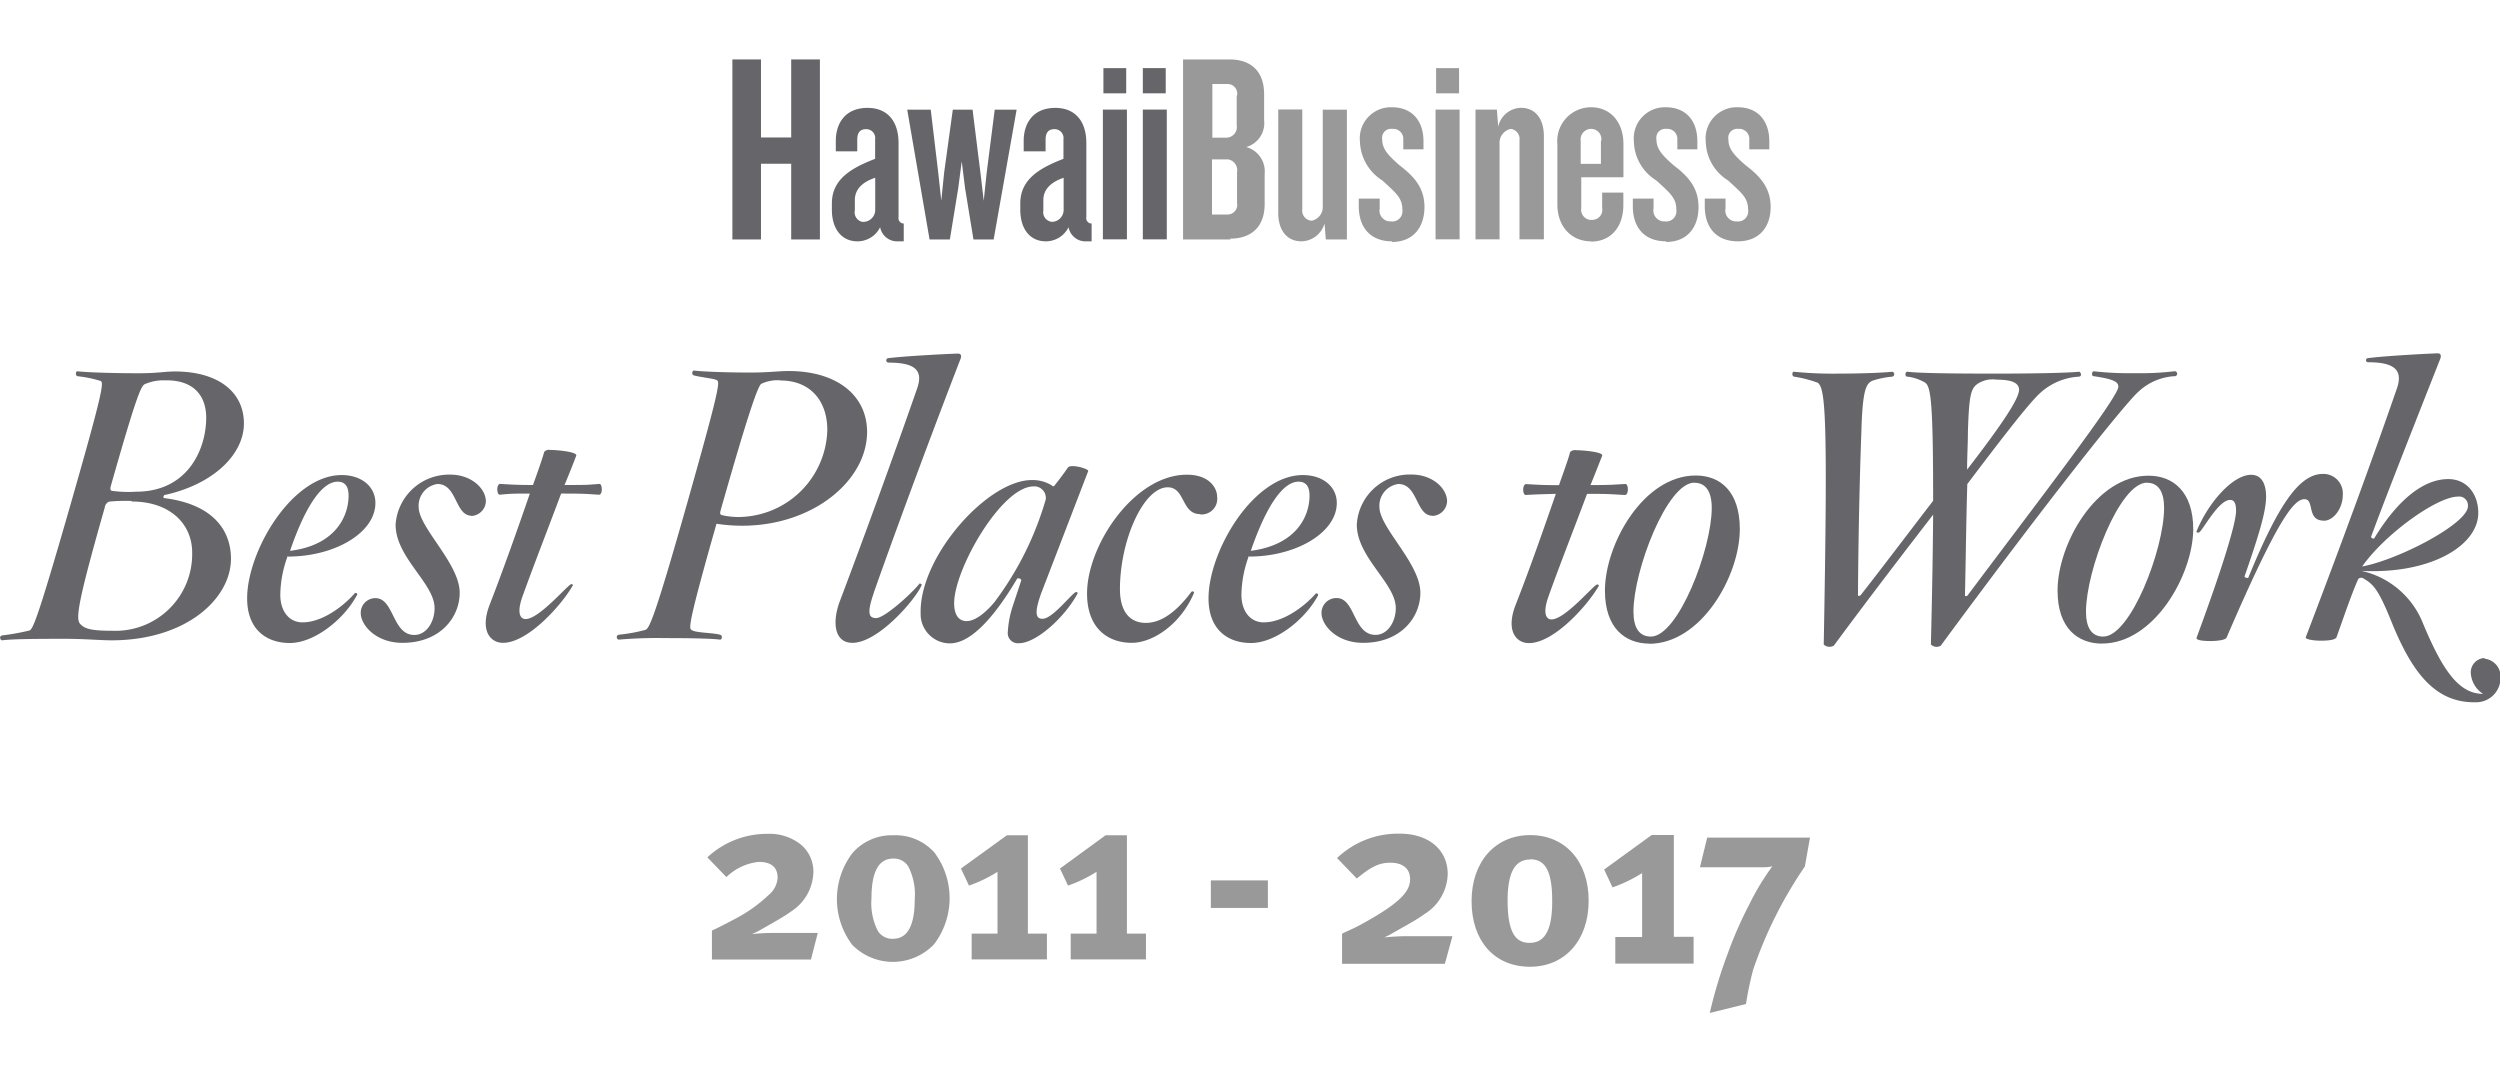<svg id="Layer_1" data-name="Layer 1" xmlns="http://www.w3.org/2000/svg" viewBox="0 0 279.7 120"><defs><style>.cls-1{fill:#65656a;}.cls-2{fill:#999;}</style></defs><title>c3fbed34dd076097e9b2e5f9969a9676</title><path class="cls-1" d="M18.6,42.56a5.19,5.19,0,0,0-2.4.42c-0.38.21-.8,0.8-3.78,11.32-0.08.3-.14,0.58,0.13,0.62a13.68,13.68,0,0,0,2.69.09c5.72,0,7.83-4.69,7.83-8.29,0-2.07-1.05-4.17-4.46-4.17m-3.88,13.5a19.36,19.36,0,0,0-2.52.07,0.82,0.82,0,0,0-.49.66c-2.95,10.35-3.28,12.41-2.77,13s1.3,0.79,3.63.79a8.58,8.58,0,0,0,8.92-8.75c0-3.16-2.43-5.71-6.77-5.71m3.74-.75c-0.16,0-.29.37-0.07,0.37,5.38,0.68,7.44,3.55,7.44,6.78,0,4.46-5,9.13-13.38,9.13-1.18,0-3-.17-5.22-0.17s-5.81,0-7,.17c-0.21,0-.38-0.46,0-0.55a25.79,25.79,0,0,0,3.06-.55c0.38-.15.92-1.3,4.54-13.91s3.78-13.79,3.44-14a13.69,13.69,0,0,0-2.61-.54c-0.28-.08-0.19-0.59,0-0.55,1.15,0.14,4.52.22,6.78,0.22s3-.2,4.09-0.2c5,0,7.75,2.39,7.75,5.81s-3.32,6.77-8.81,8"/><path class="cls-1" d="M37.78,53.89c-1.76,0-3.63,2.77-5.33,7.74C37.57,61,39,57.72,39,55.45c0-1-.38-1.56-1.23-1.56M32.2,62.18a12.82,12.82,0,0,0-.84,4.36c0,1.86,1,3.09,2.48,3.09,2.12,0,4.42-1.65,5.81-3.21a0.17,0.17,0,1,1,.25.22h0c-1.45,2.69-4.75,5.3-7.48,5.3-2.48,0-4.77-1.39-4.77-5,0-5.26,5-13.79,10.58-13.79,2.18,0,3.77,1.26,3.77,3.12,0,3.35-4.57,6-9.79,6"/><path class="cls-1" d="M52.77,57.7c-1.89,0-1.6-3.55-3.83-3.55a2.45,2.45,0,0,0-2.1,2.58c0,2.31,4.59,6.31,4.59,9.59,0,2.74-2.18,5.6-6.4,5.6-3,0-4.67-2-4.67-3.33A1.64,1.64,0,0,1,42,66.92H42c2.11,0,1.87,4.12,4.36,4.12,1.34,0,2.26-1.45,2.26-3,0-2.78-4.36-5.64-4.36-9.35a6,6,0,0,1,6.1-5.59c2.43,0,4,1.6,4,3a1.71,1.71,0,0,1-1.66,1.63"/><path class="cls-1" d="M67,55.35c-1.45-.09-1.61-0.13-4.22-0.13-1.45,3.88-3.27,8.55-4.36,11.61-0.63,1.85-.17,2.43.38,2.43,1.55,0,4.77-3.91,5.13-3.91,0.12,0,.22.09,0.12,0.21-1.26,2.18-5,6.36-7.78,6.36-1.38,0-2.65-1.34-1.45-4.36,1.55-4,3.11-8.42,4.46-12.34-1.65,0-2.11,0-3.36.13-0.37,0-.41-1.26.08-1.21,1.23,0.08,2,.12,3.63.12,0.52-1.45,1-2.78,1.26-3.71a0.73,0.73,0,0,1,.68-0.21c0.73,0,3.06.21,2.9,0.64-0.33.87-.79,2.05-1.31,3.28,2.47,0,2.42,0,3.91-.12,0.34,0,.38,1.26-0.08,1.21"/><path class="cls-1" d="M87.36,42.56a4.18,4.18,0,0,0-2.18.38c-0.37.16-1.55,3.57-4.54,14.1-0.09.33-.13,0.51,0.12,0.59a8.16,8.16,0,0,0,2.28.2,10,10,0,0,0,9.52-9.71c0-3.33-1.95-5.55-5.23-5.55m-7.16,16c-3.14,11-3.11,11.74-2.82,11.89,0.43,0.36,2.24.3,3.2,0.55,0.35,0.09.21,0.59,0,.55-1.13-.14-3.91-0.17-6.14-0.17a50.44,50.44,0,0,0-5.17.17c-0.25,0-.38-0.46,0-0.55a17.85,17.85,0,0,0,3-.55c0.41-.21,1-1.3,4.57-13.91s3.75-13.79,3.42-14-1.6-.3-2.57-0.54c-0.35-.08-0.21-0.59,0-0.55,1.13,0.14,4.08.22,6.31,0.22,2,0,3.2-.17,4.25-0.17,5.43,0,8.79,2.74,8.79,6.82C97,54.43,89.43,60,80.17,58.6"/><path class="cls-1" d="M97.75,66.37c-0.84,2.4-.46,2.78.28,2.78,0.94,0,4-2.78,4.84-3.85,0-.07.3,0.06,0.25,0.14-0.59,1.51-4.83,6.48-7.75,6.48-2.08,0-2.29-2.4-1.37-4.76,2.56-6.77,5.93-16,8.62-23.73,0.67-1.95-.17-2.86-3.19-2.86a0.25,0.25,0,0,1-.05-0.5c2.24-.27,7.4-0.51,7.78-0.51s0.47,0.25.25,0.73c-3.79,9.81-7.73,20.54-9.66,26.05"/><path class="cls-1" d="M115.63,54.42c-3.57,0-8.88,9.26-8.88,13.07,0,1.35.55,2,1.39,2s1.95-.73,3.11-2.11A35.53,35.53,0,0,0,117,55.87a1.3,1.3,0,0,0-1.13-1.45h-0.25m0.87,11.95c-0.82,2.28-.58,2.86.15,2.86,1.17,0,3.37-3,3.78-3a0.14,0.14,0,0,1,.12.21c-1.45,2.66-4.62,5.52-6.53,5.52a1.13,1.13,0,0,1-1.26-1.21,11.4,11.4,0,0,1,.63-3.16l0.89-2.69a0.39,0.39,0,0,0-.46-0.18c-2.64,4.47-5.25,7.26-7.53,7.26A3.28,3.28,0,0,1,103,68.67q0-.13,0-0.26c0-6.27,7.52-14.7,12.43-14.7a4.05,4.05,0,0,1,2.18.56c0.21,0.17.29,0.2,0.41,0,0.54-.68,1.14-1.49,1.45-1.95s2.35,0.13,2.28.38Z"/><path class="cls-1" d="M134.27,57.52c-2.11,0-1.65-3-3.63-3-2.69,0-5.34,5.89-5.34,11.4,0,2.56,1.15,3.77,2.9,3.77s3.46-1.29,5.08-3.46c0.07-.12.38-0.08,0.29,0.14-1.52,3.54-4.63,5.55-6.95,5.55-2.61,0-5-1.56-5-5.52,0-5.39,5.26-13.29,11.17-13.29,2.58,0,3.38,1.56,3.38,2.44a1.75,1.75,0,0,1-1.89,2"/><path class="cls-1" d="M145.28,53.89c-1.76,0-3.63,2.77-5.34,7.74,5.15-.68,6.57-3.91,6.57-6.18,0-1-.38-1.56-1.23-1.56m-5.55,8.29a13,13,0,0,0-.84,4.36c0,1.86,1,3.09,2.5,3.09,2.1,0,4.42-1.65,5.81-3.21a0.17,0.17,0,0,1,.25.22c-1.45,2.69-4.75,5.3-7.49,5.3-2.48,0-4.75-1.39-4.75-5,0-5.26,5-13.79,10.56-13.79,2.18,0,3.79,1.26,3.79,3.12,0,3.35-4.6,6-9.81,6"/><path class="cls-1" d="M160.27,57.7c-1.89,0-1.6-3.55-3.83-3.55a2.45,2.45,0,0,0-2.11,2.58c0,2.31,4.58,6.31,4.58,9.59,0,2.74-2.18,5.6-6.4,5.6-3,0-4.66-2-4.66-3.33a1.66,1.66,0,0,1,1.63-1.68h0.06c2.11,0,1.84,4.12,4.36,4.12,1.34,0,2.26-1.45,2.26-3,0-2.78-4.36-5.64-4.36-9.35a5.94,5.94,0,0,1,6.1-5.59c2.43,0,4,1.6,4,3a1.7,1.7,0,0,1-1.64,1.63"/><path class="cls-1" d="M181.78,55.38c-1.49-.08-1.6-0.13-4.22-0.13-1.45,3.88-3.28,8.54-4.36,11.61-0.63,1.85-.17,2.44.38,2.44,1.55,0,4.75-3.91,5.12-3.91,0.15,0,.2.09,0.15,0.2-1.27,2.18-5,6.36-7.8,6.36-1.39,0-2.65-1.35-1.45-4.36,1.57-4,3.11-8.42,4.47-12.34-1.65.05-2.11,0.05-3.37,0.13-0.38,0-.41-1.26.09-1.22,1.22,0.08,2,.12,3.63.12,0.5-1.45,1-2.77,1.25-3.71a0.78,0.78,0,0,1,.68-0.2c0.73,0,3.08.2,2.9,0.62-0.35.88-.8,2.06-1.31,3.28,2.49,0,2.43-.05,3.92-0.12,0.35,0,.38,1.26-0.07,1.22"/><path class="cls-1" d="M189.56,54c-3.06,0-6.81,9.84-6.81,14.43,0,1.85.68,2.79,1.95,2.79,3.06,0,6.81-9.8,6.81-14.39,0-1.85-.68-2.82-1.95-2.82m-5,18c-2.73,0-5-1.73-5-5.93,0-5.18,4.29-12.88,10.16-12.88,2.75,0,4.93,1.78,4.93,6,0,5.19-4.29,12.83-10.16,12.83"/><path class="cls-1" d="M223.41,42.48a3.09,3.09,0,0,0-2.11.43c-0.79.53-1,1.21-1.13,5.38,0,1.45-.09,2.65-0.09,4.25,4.22-5.47,5.81-8,5.81-8.93,0-.73-0.73-1.13-2.45-1.13m15.69,1.45c-1.81,1.76-10.16,12.24-22,28.31a0.89,0.89,0,0,1-1.1-.14c0.17-7.11.22-10.77,0.25-14.52-3.08,4-6.81,8.83-11.11,14.65a0.94,0.94,0,0,1-1.13-.12c0.46-25.08.22-28.65-.67-29.29a13.67,13.67,0,0,0-2.66-.68c-0.28-.09-0.2-0.59,0-0.55a43,43,0,0,0,4.93.21c2.27,0,4.88-.08,6.06-0.21a0.28,0.28,0,0,1,0,.55,9.88,9.88,0,0,0-2.23.46c-0.63.33-1.09,0.77-1.22,5.73-0.22,6-.34,12.41-0.38,18.26,0,0.12.2,0.08,0.3,0,2.77-3.54,5.42-7.07,8.11-10.56,0-10.94-.25-12.75-0.88-13.21a5.08,5.08,0,0,0-2-.68c-0.34,0-.23-0.59,0-0.55,1.14,0.14,4.17.21,9.76,0.21,4.29,0,8.24-.08,9.44-0.21,0.2,0,.37.52,0,0.55A7,7,0,0,0,228.22,44c-1,.92-3.08,3.48-8.12,10.16-0.13,4.46-.15,7.54-0.26,12.46,0,0.12.23,0.08,0.29,0C228,56.11,237,44.46,237,43.27c0-.51-0.41-0.84-2.74-1.18-0.33,0-.2-0.59,0-0.55a36.3,36.3,0,0,0,4.63.21,32.23,32.23,0,0,0,4.36-.21,0.28,0.28,0,1,1,0,.55,6.44,6.44,0,0,0-4.08,1.81"/><path class="cls-1" d="M240.2,54c-3.07,0-6.82,9.84-6.82,14.43,0,1.85.67,2.79,1.93,2.79,3.07,0,6.81-9.8,6.81-14.39,0-1.85-.66-2.82-1.92-2.82m-5,18c-2.74,0-5-1.73-5-5.93,0-5.18,4.28-12.86,10.18-12.86,2.73,0,5,1.78,5,6C245.34,64.34,241,72,235.17,72"/><path class="cls-1" d="M260,58.25c-2,0-1-2.4-2.18-2.4s-3,2.23-8.71,15.48c-0.12.3-1.18,0.39-1.79,0.39s-1.71-.05-1.56-0.39c2.61-7.06,4.41-12.67,4.41-14.17,0-.89-0.22-1.23-0.67-1.23-1.31,0-3.08,3.46-3.46,3.63-0.13.05-.33,0.05-0.29-0.12,1.38-3.35,4.12-6.32,6.1-6.32,1.26,0,1.68,1.15,1.68,2.45,0,1.65-.8,4.28-2.4,8.89-0.07.17,0.41,0.25,0.41,0.17,3.29-8,5.65-11.61,8.36-11.61a2.18,2.18,0,0,1,2.21,2.37c0,1.45-1,2.87-2.13,2.87"/><path class="cls-1" d="M275,55.56c-2.35,0-8.2,4.21-10.72,7.82,4.21-.8,11.83-4.84,11.83-6.73a1,1,0,0,0-.88-1.1H275m3,18.15a2,2,0,0,1,1.76,2.11A2.73,2.73,0,0,1,277,78.57H276.8c-4.42,0-7-3.4-9.31-9.18-1.3-3.2-1.89-4-3-4.63a0.49,0.49,0,0,0-.64,0c-0.8,1.77-1.81,4.8-2.44,6.53-0.12.3-.89,0.39-1.76,0.39s-1.79-.17-1.68-0.39c4-10.47,7.49-20,10.22-27.9,0.62-1.89-.17-2.86-3.21-2.86a0.23,0.23,0,0,1-.08-0.46c2.27-.29,7.49-0.54,7.83-0.54s0.45,0.25.24,0.73c-3.87,9.81-6.3,16-7.7,19.81a0.29,0.29,0,0,0,.35.17c2.82-4.63,5.72-6.64,8.29-6.64,2.13,0,3.36,1.72,3.36,3.79,0,3.63-5.3,6.87-13.07,6.48a9.65,9.65,0,0,1,6.91,5.94c2.18,5.21,4,7.82,6.69,7.82a3,3,0,0,1-1.36-2.24,1.6,1.6,0,0,1,1.41-1.76h0.11"/><polygon class="cls-1" points="88.52 26.79 88.52 18.32 85.14 18.32 85.14 26.79 81.94 26.79 81.94 6.65 85.14 6.65 85.14 15.38 88.52 15.38 88.52 6.65 91.73 6.65 91.73 26.79 88.52 26.79 88.52 26.79"/><path class="cls-1" d="M97.9,19.89c-1.52.52-2.26,1.36-2.26,2.5v1.15a1.08,1.08,0,0,0,.83,1.28l0.18,0a1.34,1.34,0,0,0,1.27-1.39V19.89h0ZM100.47,27a1.93,1.93,0,0,1-2-1.58A2.82,2.82,0,0,1,95.92,27c-1.69,0-2.85-1.31-2.85-3.54V22.77c0-2.66,2.05-3.93,4.84-5V15.6a1,1,0,0,0-1-1.15c-0.73,0-1,.43-1,1.21v1.27H93.51V15.78c0-2.13,1.18-3.71,3.54-3.71s3.48,1.63,3.48,3.93v8.28A0.61,0.61,0,0,0,101,25h0.11v2h-0.65Z"/><polygon class="cls-1" points="111.17 26.79 108.91 26.79 107.97 21.04 107.6 18.05 107.21 21.04 106.27 26.79 104 26.79 101.5 12.27 104.13 12.27 104.97 19.32 105.31 22.46 105.63 19.32 106.6 12.27 108.81 12.27 109.69 19.32 110.06 22.46 110.39 19.32 111.29 12.27 113.74 12.27 111.17 26.79 111.17 26.79"/><path class="cls-1" d="M119,19.89c-1.52.52-2.27,1.36-2.27,2.5v1.15a1.08,1.08,0,0,0,1,1.28A1.34,1.34,0,0,0,119,23.43V19.89h0ZM121.55,27a1.92,1.92,0,0,1-2-1.58A2.83,2.83,0,0,1,117,27c-1.7,0-2.85-1.31-2.85-3.54V22.77c0-2.66,2.05-3.93,4.83-5V15.6a1,1,0,0,0-1-1.15c-0.73,0-1,.43-1,1.21v1.27h-2.45V15.78c0-2.13,1.18-3.71,3.53-3.71s3.48,1.63,3.48,3.93v8.28A0.61,0.61,0,0,0,122,25h0.13v2h-0.62Z"/><path class="cls-1" d="M123.45,10.43V7.62H126v2.82h-2.57Zm-0.06,16.35V12.26h2.69V26.78h-2.69Z"/><path class="cls-1" d="M127.86,10.43V7.62h2.56v2.82h-2.56Zm0,16.35V12.26h2.68V26.78h-2.68Z"/><path class="cls-2" d="M138.4,19.26a1.23,1.23,0,0,0-1-1.43l-0.27,0H135.6V24h1.7a1.08,1.08,0,0,0,1.1-1.3V19.26h0Zm0-8.56a1.08,1.08,0,0,0-1.13-1.3h-1.63v6h1.52A1.18,1.18,0,0,0,138.36,14V10.7h0Zm-0.73,16.09h-5.31V6.65h5.2c2.24,0,3.87,1.17,3.87,3.9v2.9a2.78,2.78,0,0,1-2,3,2.83,2.83,0,0,1,2.06,3v3.35c0,2.76-1.67,3.9-3.87,3.9h0Z"/><path class="cls-2" d="M148.33,26.78L148.19,25a2.74,2.74,0,0,1-2.58,2c-1.66,0-2.6-1.28-2.6-3.17V12.25h2.69V23.41a1.13,1.13,0,0,0,1,1.28h0.08a1.56,1.56,0,0,0,1.21-1.63V12.27h2.7V26.79h-2.31Z"/><path class="cls-2" d="M155.74,27c-2.38,0-3.72-1.51-3.72-3.93V22.22h2.34v1.1a1.21,1.21,0,0,0,1.26,1.45,1.14,1.14,0,0,0,1.28-1.28c0-1.34-.67-1.85-2.24-3.3a5.33,5.33,0,0,1-2.51-4.36A3.48,3.48,0,0,1,155.72,12c2.32,0,3.54,1.58,3.54,3.81v0.9H157V15.65a1.13,1.13,0,0,0-1-1.23h-0.24a1,1,0,0,0-1.12,1.15c0,1.06.58,1.73,1.91,2.9,1.54,1.18,2.82,2.45,2.82,4.69s-1.24,3.91-3.63,3.91h0v0Z"/><path class="cls-2" d="M160.67,10.43V7.62h2.57v2.82h-2.57Zm-0.06,16.35V12.26h2.69V26.78h-2.69Z"/><path class="cls-2" d="M170,26.78V15.7a1.12,1.12,0,0,0-.94-1.27H169a1.58,1.58,0,0,0-1.23,1.63V26.78h-2.69V12.26h2.39l0.15,1.91a2.68,2.68,0,0,1,2.54-2.11c1.63,0,2.57,1.26,2.57,3.17V26.78H170Z"/><path class="cls-2" d="M179.14,15.78A1.14,1.14,0,0,0,178,14.42a1.18,1.18,0,0,0-1.15,1.36v2.55h2.26V15.78h0ZM178,27c-2.18,0-3.76-1.63-3.76-4.12V16.15A3.78,3.78,0,0,1,178,12c2.18,0,3.63,1.66,3.63,4.11v3.72h-4.72v3.45a1.15,1.15,0,0,0,1,1.32h0.19a1.13,1.13,0,0,0,1.15-1.34V21.55h2.37v1.39c0,2.45-1.39,4.09-3.63,4.09H178Z"/><path class="cls-2" d="M186.4,27c-2.39,0-3.72-1.51-3.72-3.93V22.22H185v1.1a1.22,1.22,0,0,0,1.28,1.45,1.14,1.14,0,0,0,1.27-1.28c0-1.34-.66-1.85-2.24-3.3a5.25,5.25,0,0,1-2.51-4.36A3.48,3.48,0,0,1,186.36,12c2.33,0,3.54,1.58,3.54,3.81v0.9h-2.24V15.65a1.13,1.13,0,0,0-1-1.23h-0.22a1,1,0,0,0-1.12,1.15c0,1.06.57,1.73,1.9,2.9,1.55,1.18,2.81,2.45,2.81,4.69s-1.23,3.91-3.63,3.91h0v0Z"/><path class="cls-2" d="M194.44,27c-2.39,0-3.71-1.51-3.71-3.93V22.22h2.32v1.1a1.21,1.21,0,0,0,1.26,1.45,1.13,1.13,0,0,0,1.27-1.28c0-1.34-.67-1.85-2.24-3.3a5.24,5.24,0,0,1-2.5-4.36A3.48,3.48,0,0,1,194.41,12c2.32,0,3.54,1.58,3.54,3.81v0.9h-2.24V15.65a1.13,1.13,0,0,0-1-1.23h-0.21a1,1,0,0,0-1.13,1.15c0,1.06.57,1.73,1.91,2.9,1.54,1.18,2.82,2.45,2.82,4.69S196.82,27,194.44,27h0Z"/><path class="cls-2" d="M91.5,104.35l-0.77,3H79.65v-3.24q0.58-.24,2.73-1.38A16.59,16.59,0,0,0,86,100.13,2.72,2.72,0,0,0,87,98.21q0-1.78-2.12-1.78a6.07,6.07,0,0,0-3.61,1.7l-2.13-2.21a9.78,9.78,0,0,1,6.69-2.63,5.63,5.63,0,0,1,3.77,1.2A3.94,3.94,0,0,1,91,97.65a5.39,5.39,0,0,1-2.5,4.33q-0.58.43-1.78,1.12l-1.86,1.06-0.72.35a20.12,20.12,0,0,1,2.58-.13H91.5v0Z"/><path class="cls-2" d="M99.95,93.45a5.83,5.83,0,0,1,4.59,1.93,8.51,8.51,0,0,1-.05,10.28,6.38,6.38,0,0,1-9,.19l-0.15-.15a8.5,8.5,0,0,1,.05-10.28A5.84,5.84,0,0,1,99.95,93.45Zm2.39,7.15a6.83,6.83,0,0,0-.72-3.66,1.88,1.88,0,0,0-1.7-.88q-2.42,0-2.42,4.44a6.83,6.83,0,0,0,.72,3.66,1.88,1.88,0,0,0,1.7.87q2.42,0,2.42-4.43h0Z"/><path class="cls-2" d="M112.65,93.45H115v11h2.13v2.89h-8.42v-2.89h2.89V97.54a15.46,15.46,0,0,1-3.19,1.54l-0.9-1.91Z"/><path class="cls-2" d="M123.69,93.45h2.39v11h2.13v2.89h-8.42v-2.89h2.89V97.54a15.46,15.46,0,0,1-3.19,1.54l-0.9-1.91Z"/><path class="cls-2" d="M135.47,98.5h6.38v3.08h-6.38V98.5Z"/><path class="cls-2" d="M161.65,107.83h-11.5v-3.37c1-.5,1.21-0.5,2.84-1.43,3.81-2.15,4.77-3.39,4.77-4.66s-0.91-1.85-2.21-1.85-2.21.5-3.75,1.77L149.59,96a9.87,9.87,0,0,1,7-2.73c3.28,0,5.38,1.82,5.38,4.52a5.42,5.42,0,0,1-2.59,4.47c-1,.74-2.67,1.6-3.78,2.26-0.14.08-.44,0.22-0.72,0.36a24.31,24.31,0,0,1,2.68-.14h4.94Z"/><path class="cls-2" d="M171.18,108.16c-4,0-6.54-2.9-6.54-7.34s2.68-7.39,6.56-7.39,6.54,2.9,6.54,7.34S175.07,108.16,171.18,108.16Zm0-12c-1.88,0-2.51,1.82-2.51,4.61,0,3.89,1.08,4.72,2.48,4.72,1.88,0,2.51-1.82,2.51-4.61C173.69,97,172.62,96.14,171.21,96.14Z"/><path class="cls-2" d="M180.72,107.83v-3h3V97.68a16,16,0,0,1-3.31,1.6l-0.94-2,5.32-3.86h2.48v11.39h2.21v3h-8.74Z"/><path class="cls-2" d="M201.93,96.94a47.38,47.38,0,0,0-5.79,11.56,37.3,37.3,0,0,0-.8,3.83l-4.05,1a51.87,51.87,0,0,1,2-6.62,44.54,44.54,0,0,1,2.43-5.54,28,28,0,0,1,2.57-4.25,4.51,4.51,0,0,1-1.1.11h-7L191,93.71h11.5Z"/></svg>